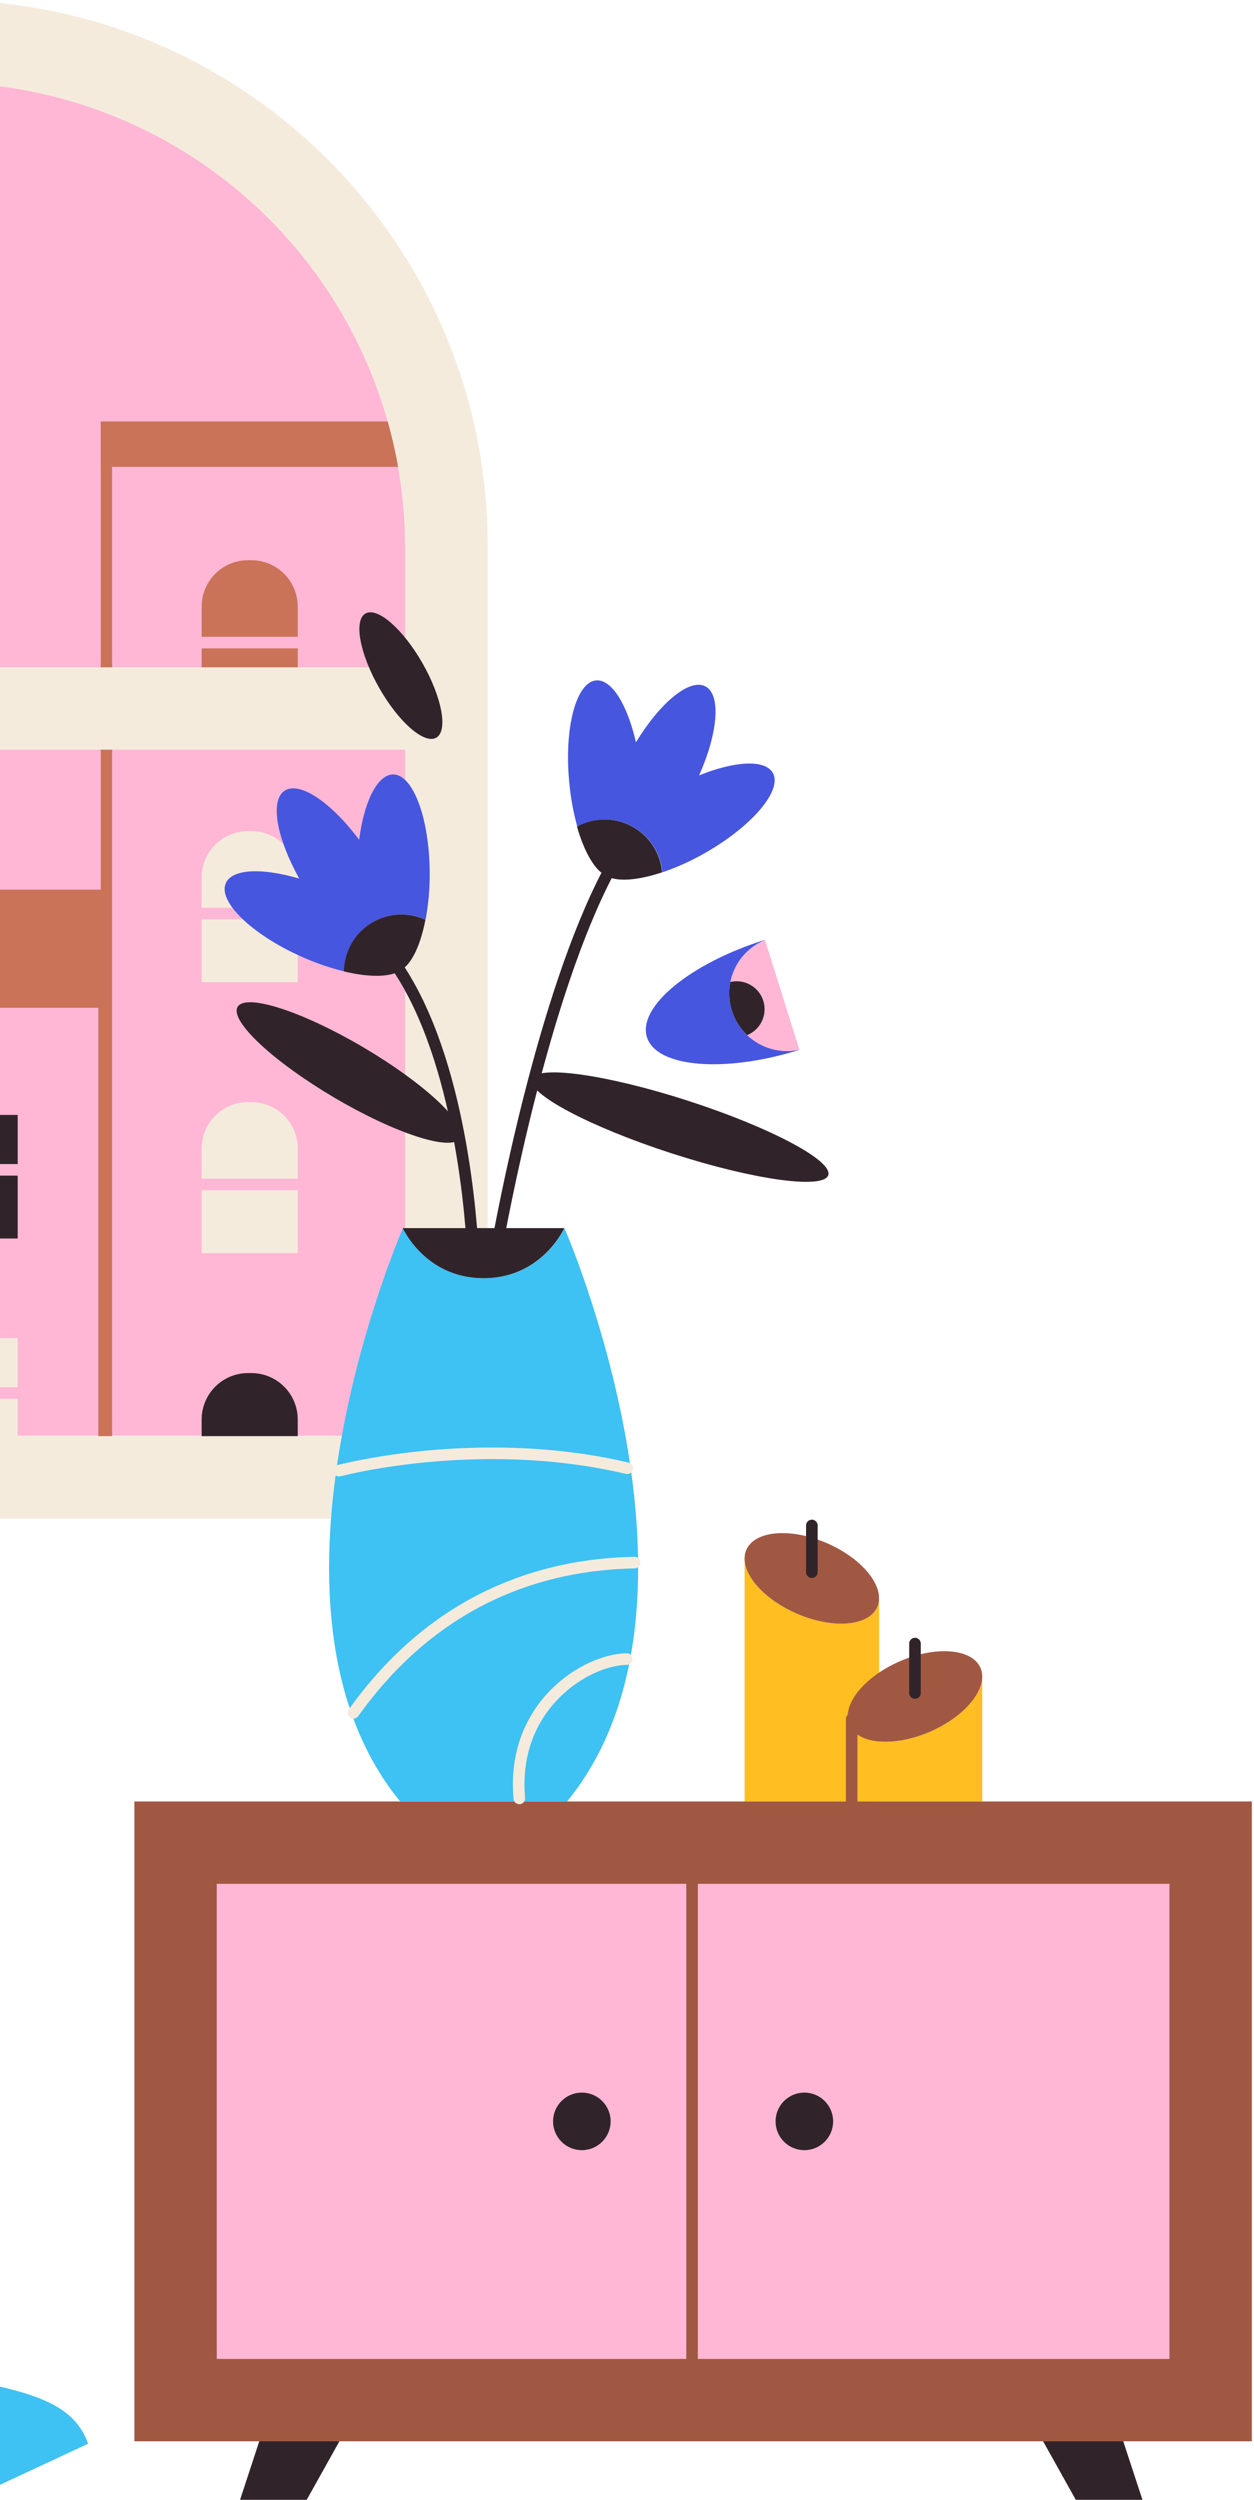 <svg width="433" height="863" viewBox="0 0 433 863" fill="none" xmlns="http://www.w3.org/2000/svg">
<path d="M-32.05 28.291H-20.771C21.852 28.301 62.725 45.24 92.86 75.382C122.995 105.525 139.924 146.402 139.924 189.025V495.663H-192.833V189.025C-192.833 167.913 -188.674 147.008 -180.593 127.503C-172.512 107.999 -160.669 90.278 -145.738 75.351C-130.807 60.425 -113.082 48.587 -93.575 40.512C-74.068 32.437 -53.162 28.284 -32.05 28.291Z" fill="#FFB7D5"/>
<path d="M33.962 311.08V500.437H-113.693V311.08H33.962ZM37.875 307.167H-117.606V504.35H37.875V307.167Z" fill="#CA7358"/>
<path d="M37.875 307.157H-117.606V347.92H37.875V307.157Z" fill="#CA7358"/>
<path d="M156.016 149.436V500.437H38.706V149.436H156.016ZM159.929 145.523H34.793V504.35H159.929V145.523Z" fill="#CA7358"/>
<path d="M85.661 193.398H86.786C91.036 193.398 95.112 195.086 98.117 198.091C101.122 201.096 102.81 205.172 102.81 209.421V245.538H69.628V209.421C69.628 207.316 70.043 205.232 70.849 203.287C71.654 201.342 72.836 199.575 74.325 198.087C75.814 196.599 77.581 195.419 79.526 194.615C81.472 193.81 83.556 193.396 85.661 193.398Z" fill="#CA7358"/>
<path d="M65.843 221.835H106.606" stroke="#FFB7D5" stroke-width="4" stroke-linecap="round" stroke-linejoin="round"/>
<path d="M85.661 286.937H86.786C91.036 286.937 95.112 288.625 98.117 291.63C101.122 294.635 102.81 298.711 102.81 302.96V339.077H69.628V302.96C69.628 300.855 70.043 298.771 70.849 296.826C71.654 294.881 72.836 293.115 74.325 291.626C75.814 290.138 77.581 288.958 79.526 288.154C81.472 287.349 83.556 286.935 85.661 286.937Z" fill="#F5EBDD"/>
<path d="M65.843 315.374H106.606" stroke="#FFB7D5" stroke-width="4" stroke-linecap="round" stroke-linejoin="round"/>
<path d="M85.661 380.476H86.786C91.036 380.476 95.112 382.164 98.117 385.169C101.122 388.174 102.81 392.249 102.81 396.499V432.616H69.628V396.499C69.628 392.249 71.316 388.174 74.321 385.169C77.326 382.164 81.402 380.476 85.651 380.476H85.661Z" fill="#F5EBDD"/>
<path d="M65.843 408.913H106.606" stroke="#FFB7D5" stroke-width="4" stroke-linecap="round" stroke-linejoin="round"/>
<path d="M85.661 474.015H86.786C91.036 474.015 95.112 475.703 98.117 478.708C101.122 481.713 102.81 485.789 102.81 490.038V523.22H69.628V490.038C69.628 487.933 70.043 485.849 70.849 483.904C71.654 481.96 72.836 480.193 74.325 478.705C75.814 477.217 77.581 476.036 79.526 475.232C81.472 474.427 83.556 474.014 85.661 474.015Z" fill="#30242A"/>
<path d="M159.929 145.523H34.793V161.165H159.929V145.523Z" fill="#CA7358"/>
<path d="M6.111 384.897H-27.071V427.558H6.111V384.897Z" fill="#30242A"/>
<path d="M-30.856 403.856H9.907" stroke="#FFB7D5" stroke-width="4" stroke-linecap="round" stroke-linejoin="round"/>
<path d="M6.111 461.943H-27.071V504.604H6.111V461.943Z" fill="#F5EBDD"/>
<path d="M-30.856 480.902H9.907" stroke="#FFB7D5" stroke-width="4" stroke-linecap="round" stroke-linejoin="round"/>
<path d="M182.585 495.82H-235.495V524.257H182.585V495.82Z" fill="#F5EBDD"/>
<path d="M-19.851 0H-33.028C-136.975 0 -221.241 84.265 -221.241 188.213V524.257H168.401V188.213C168.372 84.265 84.097 0 -19.851 0ZM-40.668 495.82H-192.833V258.812H-40.668V495.82ZM-40.668 230.375H-192.833V189.181C-192.831 148.036 -177.052 108.457 -148.744 78.597C-120.436 48.736 -81.755 30.868 -40.668 28.672V230.375ZM139.925 495.82H-12.23V258.812H139.925V495.82ZM139.925 230.375H-12.23V28.672C28.856 30.868 67.535 48.737 95.842 78.597C124.148 108.458 139.926 148.036 139.925 189.181V230.375Z" fill="#F5EBDD"/>
<path d="M303.535 551.726C303.541 552.773 303.327 553.809 302.909 554.768C299.974 561.45 287.433 562.438 274.96 556.969C264.513 552.401 257.411 544.751 257.107 538.461V621.885H303.564V551.726H303.535Z" fill="#FFBE21"/>
<path d="M285.672 532.797C273.199 527.329 260.677 528.317 257.723 534.998C257.248 536.095 257.037 537.288 257.107 538.481C257.41 544.771 264.512 552.42 274.96 556.989C287.432 562.457 299.954 561.469 302.908 554.788C303.327 553.829 303.54 552.792 303.534 551.746C303.563 545.377 296.373 537.473 285.672 532.797Z" fill="#A15842"/>
<path d="M339.152 579.244C338.849 585.534 331.747 593.184 321.299 597.762C308.817 603.22 296.305 602.242 293.341 595.551C292.927 594.594 292.714 593.562 292.715 592.519V621.866H339.162V579.244H339.152Z" fill="#FFBE21"/>
<path d="M338.536 575.761C335.601 569.08 323.06 568.092 310.578 573.56C299.885 578.246 292.695 586.14 292.715 592.519C292.714 593.562 292.927 594.594 293.341 595.551C296.276 602.242 308.817 603.22 321.299 597.762C331.747 593.184 338.849 585.534 339.152 579.244C339.222 578.051 339.011 576.858 338.536 575.761Z" fill="#A15842"/>
<path d="M294.075 621.905V593.467" stroke="#A15842" stroke-width="4" stroke-miterlimit="10" stroke-linecap="round"/>
<path d="M280.331 526.625V542.746" stroke="#30242A" stroke-width="4" stroke-linecap="round" stroke-linejoin="round"/>
<path d="M315.939 567.397V584.458" stroke="#30242A" stroke-width="4" stroke-linecap="round" stroke-linejoin="round"/>
<path d="M81.426 899C80.24 899.001 79.071 898.721 78.014 898.182C76.958 897.643 76.045 896.861 75.35 895.9C74.654 894.939 74.197 893.827 74.015 892.656C73.834 891.484 73.933 890.285 74.304 889.159L97.782 817.611C98.278 816.111 99.233 814.806 100.514 813.88C101.794 812.955 103.333 812.456 104.913 812.456H121.367C122.674 812.455 123.959 812.796 125.094 813.445C126.228 814.094 127.173 815.029 127.835 816.156C128.496 817.284 128.852 818.565 128.865 819.872C128.878 821.179 128.55 822.467 127.912 823.608L87.941 895.156C87.294 896.318 86.35 897.286 85.205 897.962C84.06 898.638 82.755 898.996 81.426 899Z" fill="#30242A"/>
<path d="M395.948 899C397.134 899.001 398.303 898.721 399.36 898.182C400.416 897.643 401.329 896.861 402.024 895.9C402.72 894.939 403.177 893.827 403.359 892.656C403.541 891.484 403.442 890.285 403.07 889.159L379.592 817.611C379.097 816.113 378.143 814.808 376.864 813.883C375.586 812.958 374.049 812.458 372.471 812.456H356.007C354.701 812.458 353.418 812.801 352.285 813.451C351.152 814.1 350.209 815.035 349.548 816.161C348.887 817.288 348.531 818.567 348.516 819.873C348.501 821.179 348.827 822.466 349.463 823.608L389.433 895.156C390.081 896.316 391.026 897.284 392.171 897.959C393.316 898.635 394.619 898.994 395.948 899Z" fill="#30242A"/>
<path d="M432.251 621.905H46.405V842.791H432.251V621.905Z" fill="#A15842"/>
<path d="M403.805 650.342H74.843V814.354H403.805V650.342Z" fill="#FFB7D5"/>
<path d="M238.971 647.505V817.2" stroke="#A15842" stroke-width="4" stroke-miterlimit="10"/>
<path d="M277.739 742.287C283.228 742.287 287.678 737.837 287.678 732.348C287.678 726.859 283.228 722.409 277.739 722.409C272.25 722.409 267.8 726.859 267.8 732.348C267.8 737.837 272.25 742.287 277.739 742.287Z" fill="#30242A"/>
<path d="M200.908 742.287C206.397 742.287 210.847 737.837 210.847 732.348C210.847 726.859 206.397 722.409 200.908 722.409C195.419 722.409 190.969 726.859 190.969 732.348C190.969 737.837 195.419 742.287 200.908 742.287Z" fill="#30242A"/>
<path d="M-16.046 852.28L-93.522 887.418C-94.834 888.335 -95.754 889.712 -96.098 891.275C-96.442 892.838 -96.186 894.473 -95.381 895.856C-94.575 897.239 -93.279 898.269 -91.75 898.741C-90.22 899.213 -88.57 899.092 -87.125 898.404L30.44 843.623C25.832 830.905 13.986 826.014 -14.08 821.123L-15.283 820.898C-17.609 831.205 -17.868 841.872 -16.046 852.28Z" fill="#3EC1F3"/>
<path d="M194.902 423.968C194.902 423.968 187.213 441.263 167.041 441.263C146.87 441.263 139.142 423.968 139.142 423.968C139.142 423.968 82.404 553.683 138.164 621.905H195.811C251.542 553.683 194.902 423.968 194.902 423.968Z" fill="#3EC1F3"/>
<path d="M166.992 441.263C187.163 441.263 194.852 423.968 194.852 423.968H139.093C139.093 423.968 146.811 441.263 166.992 441.263Z" fill="#30242A"/>
<path d="M219.103 539.449C187.74 540.007 150.626 551.335 122.062 591.296" stroke="#F5EBDD" stroke-width="4" stroke-linecap="round" stroke-linejoin="round"/>
<path d="M117.043 507.705C138.095 502.569 177.958 497.678 216.598 506.874" stroke="#F5EBDD" stroke-width="4" stroke-linecap="round" stroke-linejoin="round"/>
<path d="M216.422 572.748C202.394 572.915 176.461 588.811 179.317 620.848" stroke="#F5EBDD" stroke-width="4" stroke-linecap="round" stroke-linejoin="round"/>
<path d="M163.461 435.511C162.874 421.571 159.167 366.174 137.156 333.677" stroke="#30242A" stroke-width="4" stroke-miterlimit="10" stroke-linecap="round"/>
<path d="M158.873 392.914C161.687 388.144 146.771 374.132 125.557 361.616C104.343 349.1 84.865 342.82 82.051 347.59C79.237 352.359 94.153 366.372 115.367 378.888C136.581 391.404 156.059 397.683 158.873 392.914Z" fill="#30242A"/>
<path d="M150.635 254.666C154.765 252.311 152.643 240.806 145.894 228.97C139.145 217.133 130.326 209.446 126.196 211.801C122.065 214.156 124.188 225.661 130.937 237.497C137.686 249.334 146.505 257.021 150.635 254.666Z" fill="#30242A"/>
<path d="M77.983 304.848C80.203 299.908 90.651 299.546 103.348 303.332C95.522 289.333 93.126 276.313 98.301 272.958C103.475 269.602 114.412 277.027 124.009 289.911C125.701 276.773 130.279 267.411 135.748 267.352C142.654 267.352 148.308 282.584 148.377 301.424C148.418 306.812 147.94 312.191 146.948 317.487C143.937 316.108 140.629 315.503 137.324 315.728C134.019 315.952 130.823 316.999 128.026 318.772C125.229 320.546 122.919 322.991 121.307 325.884C119.695 328.778 118.831 332.028 118.795 335.34C113.73 334.098 108.791 332.389 104.043 330.234C86.796 322.515 75.155 311.158 77.983 304.848Z" fill="#4756DF"/>
<path d="M127.804 318.905C130.61 317.081 133.833 315.996 137.171 315.751C140.51 315.507 143.856 316.111 146.899 317.507C145.216 326.262 142.174 332.757 138.515 334.87C135.033 337.404 127.657 337.502 118.745 335.359C118.782 332.083 119.628 328.866 121.208 325.995C122.789 323.124 125.054 320.689 127.804 318.905Z" fill="#30242A"/>
<path d="M170.797 434.67C173.497 419.273 187.555 343.782 210.054 301.072" stroke="#30242A" stroke-width="4" stroke-miterlimit="10" stroke-linecap="round"/>
<path d="M285.997 405.692C287.615 400.696 266.003 389.22 237.724 380.059C209.446 370.898 185.209 367.521 183.591 372.517C181.973 377.513 203.585 388.989 231.864 398.15C260.142 407.311 284.378 410.688 285.997 405.692Z" fill="#30242A"/>
<path d="M205.818 234.895C211.218 234.405 216.657 243.337 219.582 256.259C227.916 242.564 238.11 234.092 243.578 236.959C249.046 239.825 247.931 252.992 241.406 267.675C253.693 262.716 264.131 262.09 266.84 266.805C270.245 272.811 259.729 285.225 243.363 294.518C238.695 297.194 233.781 299.415 228.689 301.151C228.41 297.854 227.313 294.678 225.497 291.913C223.682 289.147 221.204 286.877 218.29 285.311C215.376 283.744 212.117 282.929 208.808 282.939C205.5 282.95 202.246 283.786 199.342 285.372C197.945 280.345 197.011 275.201 196.554 270.003C194.744 251.241 198.941 235.521 205.818 234.895Z" fill="#4756DF"/>
<path d="M218.017 285.195C220.984 286.747 223.51 289.024 225.362 291.813C227.214 294.602 228.332 297.814 228.611 301.15C220.149 303.978 212.96 304.516 209.36 302.363C205.447 300.573 201.739 294.185 199.235 285.371C202.108 283.794 205.326 282.953 208.604 282.922C211.881 282.892 215.115 283.673 218.017 285.195Z" fill="#30242A"/>
<path d="M264.141 324.452V324.53C259.54 326.427 255.817 329.98 253.707 334.486C251.596 338.993 251.251 344.127 252.739 348.876C254.228 353.625 257.441 357.644 261.747 360.139C266.052 362.635 271.137 363.427 275.997 362.359V362.437C250.221 370.508 226.665 368.551 223.378 358.055C220.091 347.558 238.365 332.523 264.141 324.452Z" fill="#4756DF"/>
<path d="M258.008 357.35C260.268 356.445 262.103 354.718 263.145 352.516C264.186 350.315 264.357 347.801 263.624 345.479C262.89 343.157 261.306 341.197 259.188 339.994C257.071 338.79 254.577 338.431 252.207 338.989C252.857 335.782 254.287 332.784 256.373 330.262C258.458 327.74 261.133 325.772 264.161 324.53L276.017 362.359C272.834 363.062 269.528 362.973 266.388 362.1C263.248 361.227 260.37 359.596 258.008 357.35Z" fill="#FFB7D5"/>
<path d="M263.583 345.514C264.309 347.826 264.139 350.328 263.106 352.52C262.073 354.713 260.253 356.437 258.007 357.35C255.566 355.031 253.752 352.129 252.738 348.918C251.723 345.707 251.54 342.29 252.206 338.989C254.576 338.446 257.063 338.817 259.171 340.026C261.28 341.235 262.855 343.195 263.583 345.514Z" fill="#30242A"/>
</svg>
